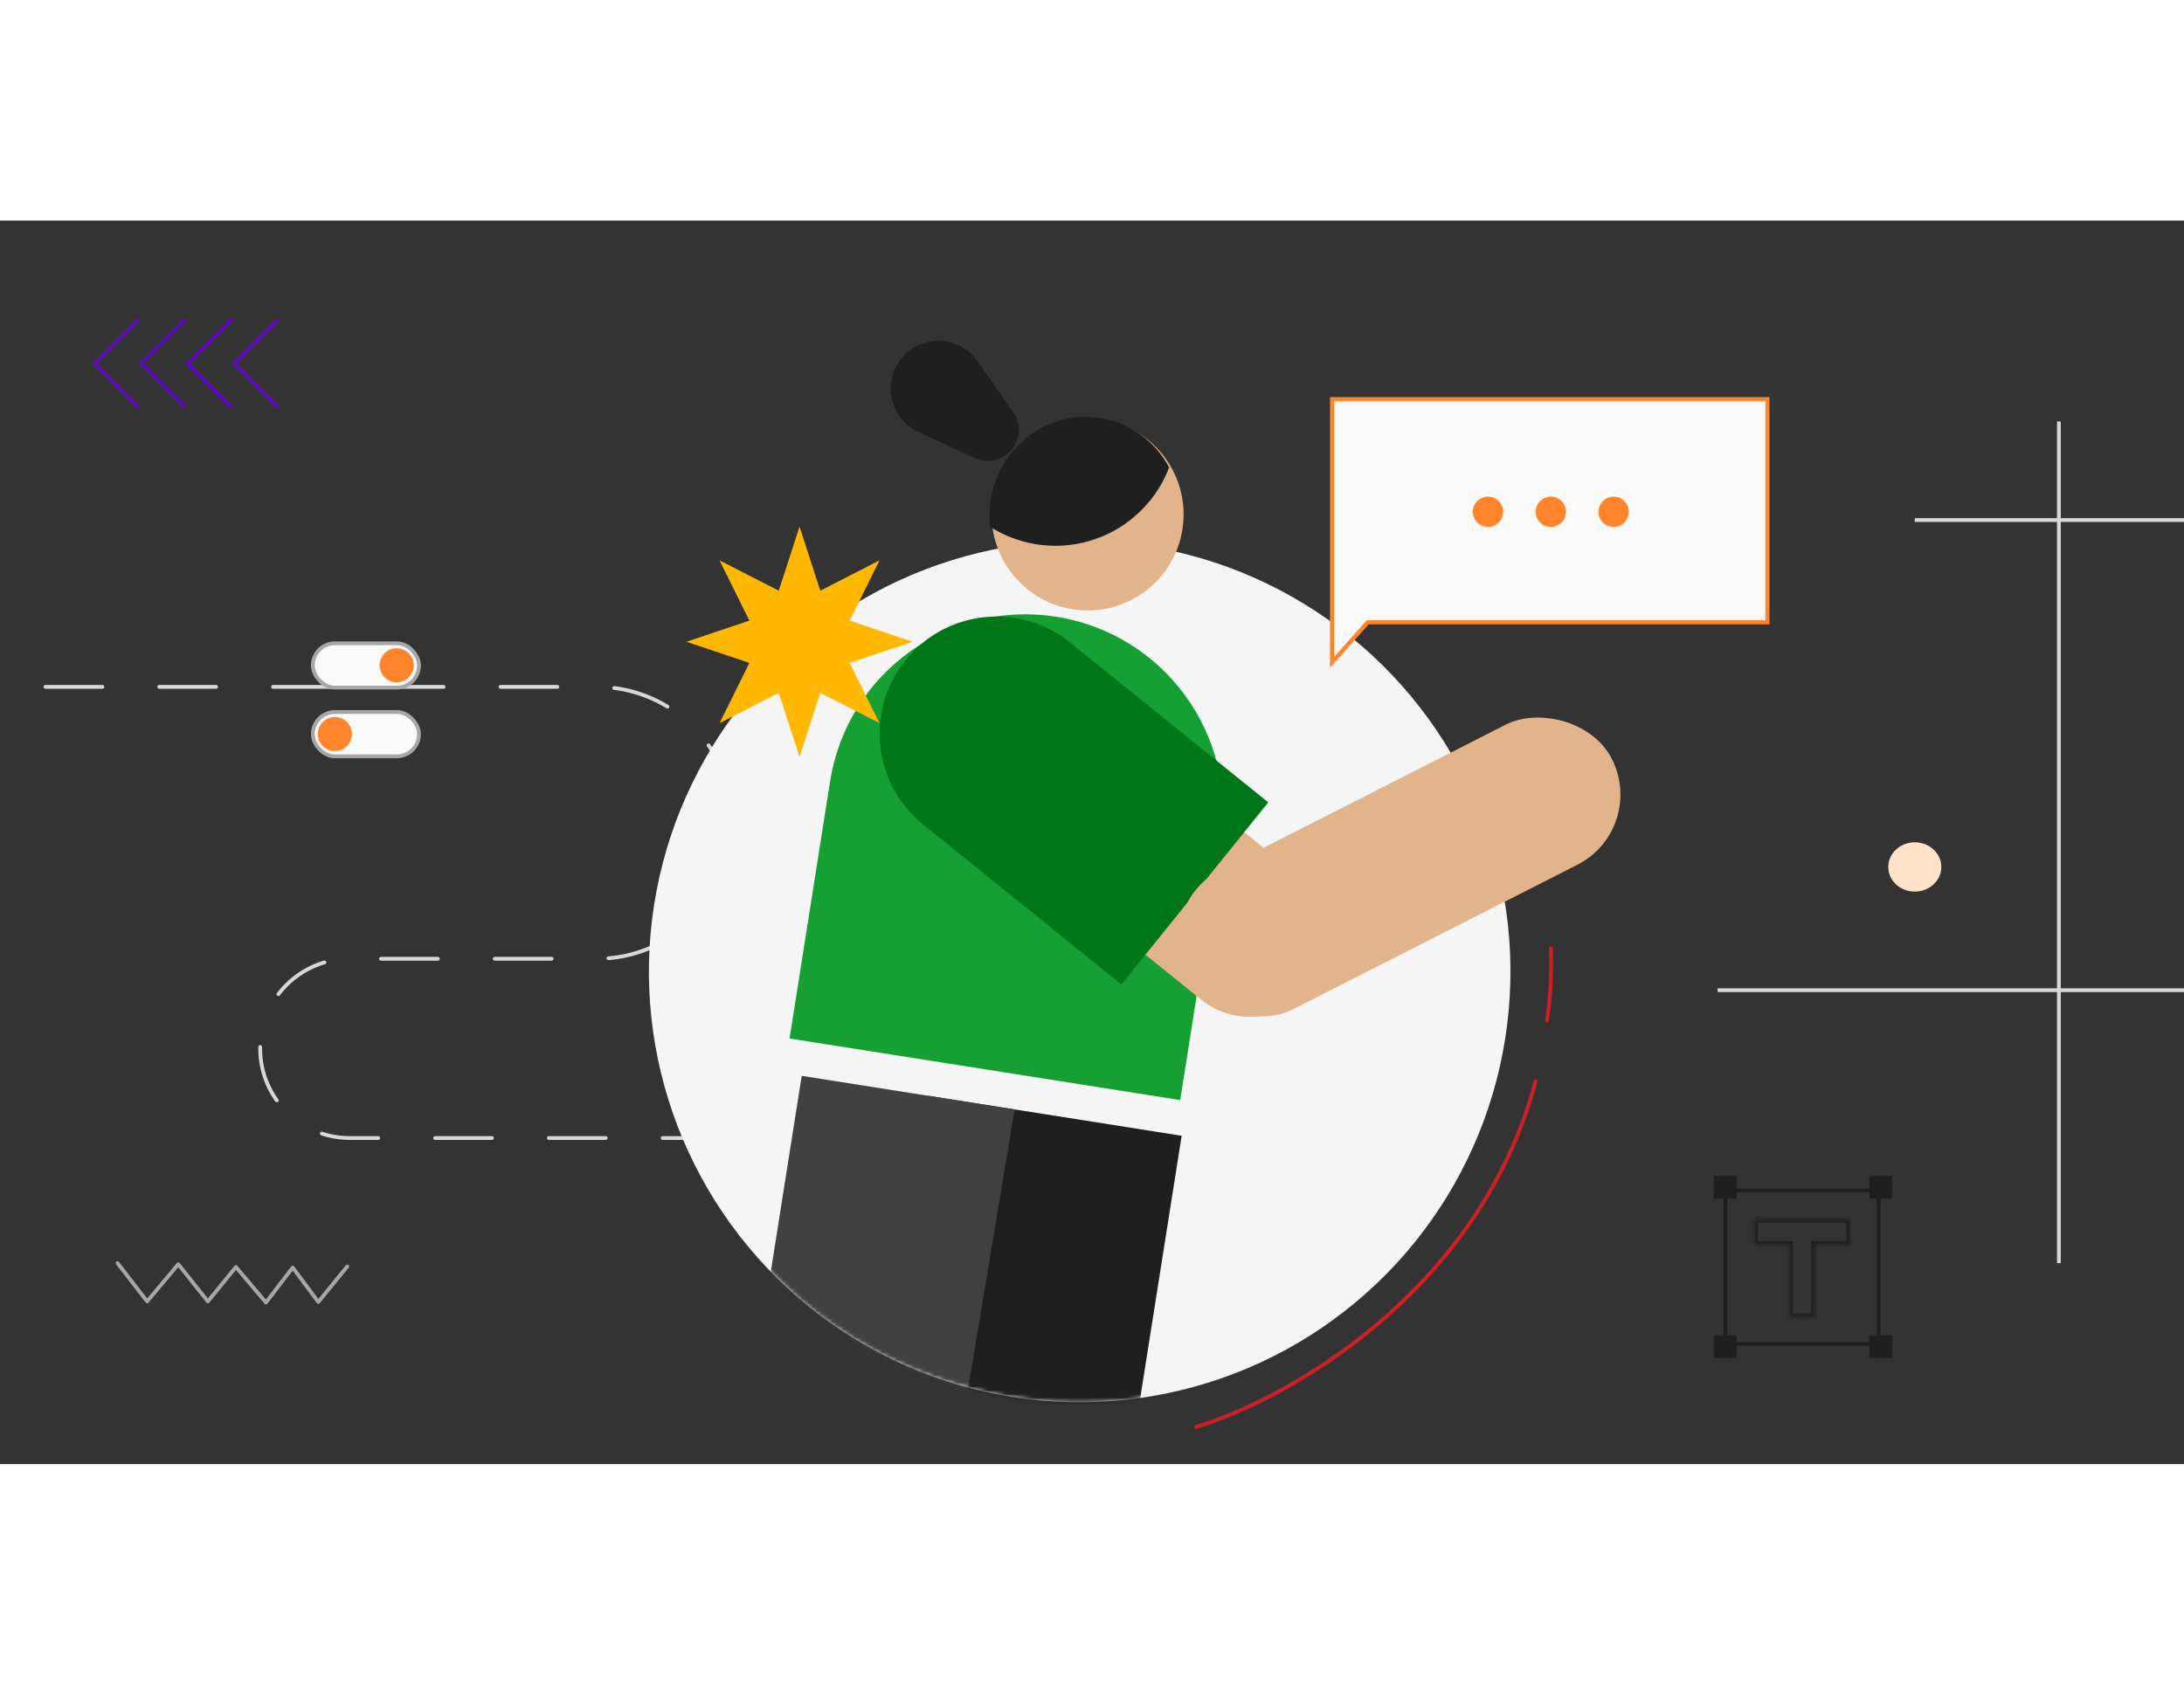 <svg width="350" height="270" viewBox="0 0 576 328" fill="none" xmlns="http://www.w3.org/2000/svg">
<rect x="0" y="0" width="576" height="328" fill="#333333" stroke="none"/>
<g clip-path="url(#clip0_5106_65378)">
<path d="M543 53V275" stroke="#D7D7D7"/>
<path d="M643 203C636.244 203 513.519 203 453 203" stroke="#D7D7D7"/>
<path d="M596 79H505" stroke="#D7D7D7"/>
<path d="M-78 123H157.412C177.216 123 193.27 139.054 193.27 158.858V158.858C193.27 178.661 177.216 194.715 157.412 194.715H92.254C79.196 194.715 68.611 205.3 68.611 218.358V218.358C68.611 231.415 79.196 242 92.254 242H285" stroke="#D7D7D7" stroke-linecap="round" stroke-dasharray="15 15"/>
<circle cx="284.75" cy="198.085" r="113.61" transform="rotate(8.958 284.75 198.085)" fill="#F5F5F5"/>
<circle r="25.311" transform="matrix(-0.988 -0.156 -0.156 0.988 286.845 77.531)" fill="#E1B48B"/>
<path fill-rule="evenodd" clip-rule="evenodd" d="M261.136 80.787C260.865 78.463 260.903 76.06 261.286 73.63C263.503 59.564 276.45 49.92 290.202 52.087C298.221 53.352 304.744 58.352 308.349 65.091C303.083 79.004 288.628 87.801 273.352 85.393C268.863 84.686 264.74 83.079 261.136 80.787Z" fill="#1F1F1F"/>
<path d="M242.222 55.762C235.099 52.465 232.688 43.531 237.185 37.098C242.214 29.905 252.872 29.923 257.876 37.135L267.236 50.625C269.18 53.426 269.173 57.141 267.22 59.935C264.958 63.17 260.703 64.318 257.122 62.66L242.222 55.762Z" fill="#1F1F1F"/>
<mask id="mask0_5106_65378" style="mask-type:alpha" maskUnits="userSpaceOnUse" x="171" y="84" width="228" height="228">
<circle cx="284.75" cy="198.085" r="113.61" transform="rotate(8.958 284.75 198.085)" fill="#C4C4C4"/>
</mask>
<g mask="url(#mask0_5106_65378)">
<rect width="67.622" height="310.231" transform="matrix(-0.988 -0.156 -0.156 0.988 311.647 241.404)" fill="#1F1F1F"/>
<rect width="56.945" height="310.231" transform="matrix(-0.988 -0.156 -0.156 0.988 267.702 234.477)" fill="#414141"/>
<path d="M321.962 164.139C326.447 135.687 307.019 108.987 278.567 104.502C250.116 100.017 223.416 119.446 218.931 147.897L208.235 215.747L311.267 231.989L321.962 164.139Z" fill="#169F32"/>
<rect width="41.522" height="83.025" rx="20.761" transform="matrix(-0.628 0.778 0.778 0.628 294.336 134.031)" fill="#E1B48B"/>
<path d="M282.198 111.286C268.938 100.592 249.519 102.671 238.824 115.931C228.129 129.191 230.209 148.61 243.469 159.305L295.762 201.481L334.49 153.463L282.198 111.286Z" fill="#007618"/>
<path d="M268.002 235.25L255.169 312.25" stroke="#1F1F1F" stroke-width="1.085" stroke-linecap="round"/>
</g>
<path d="M210.866 80.732L216.344 97.632L231.955 89.626L224.092 105.521L240.69 111.099L224.092 116.677L231.955 132.571L216.344 124.565L210.866 141.465L205.388 124.565L189.777 132.571L197.64 116.677L181.042 111.099L197.64 105.521L189.777 89.626L205.388 97.632L210.866 80.732Z" fill="#FFB800"/>
<rect width="41.522" height="125.819" rx="20.761" transform="matrix(0.453 0.891 0.891 -0.453 303.601 180.512)" fill="#E1B48B"/>
<path fill-rule="evenodd" clip-rule="evenodd" d="M466.133 47.113H351.31V105.953L351.31 116.522L360.735 105.953L466.133 105.953V47.113Z" fill="#FAFAFA"/>
<path d="M351.31 47.113V46.571H350.767V47.113H351.31ZM466.133 47.113H466.676V46.571H466.133V47.113ZM351.31 105.953H350.767H351.31ZM351.31 116.522H350.767L350.767 117.944L351.714 116.883L351.31 116.522ZM360.735 105.953V105.411H360.492L360.331 105.592L360.735 105.953ZM466.133 105.953V106.496H466.676V105.953H466.133ZM351.31 47.656H466.133V46.571H351.31V47.656ZM351.852 105.953V47.113H350.767V105.953H351.852ZM351.852 116.522L351.852 105.953H350.767L350.767 116.522H351.852ZM360.331 105.592L350.905 116.161L351.714 116.883L361.14 106.314L360.331 105.592ZM466.133 105.411L360.735 105.411V106.496L466.133 106.496V105.411ZM465.591 47.113V105.953H466.676V47.113H465.591Z" fill="#FF842B"/>
<circle cx="392.44" cy="76.819" r="3.999" fill="#FF842B"/>
<circle cx="409.007" cy="76.819" r="3.999" fill="#FF842B"/>
<circle cx="425.573" cy="76.819" r="3.999" fill="#FF842B"/>
<path d="M315.5 318.189C339.142 311.059 390.14 282.839 405 227" stroke="#CD2026" stroke-linecap="round"/>
<path d="M409 192C409.167 195.167 409.2 203.4 408 211" stroke="#CD2026" stroke-linecap="round"/>
<ellipse cx="505" cy="170.5" rx="7" ry="6.5" fill="#FFE2C8"/>
<path d="M73.4 49.371L61.715 37.685L73.4 26" stroke="#570DB4"/>
<path d="M61.163 49.371L49.477 37.685L61.163 26" stroke="#570DB4"/>
<path d="M48.926 49.371L37.24 37.685L48.926 26" stroke="#570DB4"/>
<path d="M36.687 49.371L25.001 37.685L36.687 26" stroke="#570DB4"/>
<path d="M31 275L38.806 285.088L47.019 275.292L54.825 285.088L62.223 276.023L70.146 285.38L77.194 276.17L83.951 285.234L91.582 275.877" stroke="#A7A7A7" stroke-miterlimit="10" stroke-linecap="round" stroke-linejoin="round"/>
<rect x="82.5" y="111.5" width="28.005" height="11.69" rx="5.845" fill="#FAFAFA" stroke="#A7A7A7"/>
<circle cx="104.628" cy="117.312" r="4.5" fill="#FF842B"/>
<rect x="82.5" y="129.629" width="28.005" height="11.69" rx="5.845" fill="#FAFAFA" stroke="#A7A7A7"/>
<circle cx="88.314" cy="135.441" r="4.5" fill="#FF842B"/>
<rect x="455.054" y="255.855" width="40.423" height="40.423" stroke="#1F1F1F"/>
<rect x="452" y="252" width="6" height="6" fill="#1F1F1F"/>
<rect x="452" y="294" width="6" height="6" fill="#1F1F1F"/>
<rect x="493" y="252" width="6" height="6" fill="#1F1F1F"/>
<rect x="493" y="294" width="6" height="6" fill="#1F1F1F"/>
<mask id="path-40-inside-1_5106_65378" fill="white">
<path fill-rule="evenodd" clip-rule="evenodd" d="M487.934 263.373H462.596V270.195H471.854V289.279H478.675V270.195H487.934V263.373Z"/>
</mask>
<path d="M462.596 263.373V262.373H461.596V263.373H462.596ZM487.934 263.373H488.934V262.373H487.934V263.373ZM462.596 270.195H461.596V271.195H462.596V270.195ZM471.854 270.195H472.854V269.195H471.854V270.195ZM471.854 289.279H470.854V290.279H471.854V289.279ZM478.675 289.279V290.279H479.675V289.279H478.675ZM478.675 270.195V269.195H477.675V270.195H478.675ZM487.934 270.195V271.195H488.934V270.195H487.934ZM462.596 264.373H487.934V262.373H462.596V264.373ZM463.596 270.195V263.373H461.596V270.195H463.596ZM471.854 269.195H462.596V271.195H471.854V269.195ZM472.854 289.279V270.195H470.854V289.279H472.854ZM478.675 288.279H471.854V290.279H478.675V288.279ZM477.675 270.195V289.279H479.675V270.195H477.675ZM487.934 269.195H478.675V271.195H487.934V269.195ZM486.934 263.373V270.195H488.934V263.373H486.934Z" fill="#1F1F1F" mask="url(#path-40-inside-1_5106_65378)"/>
</g>
<defs>
<clipPath id="clip0_5106_65378">
<rect width="576" height="328" fill="white"/>
</clipPath>
</defs>
</svg>
